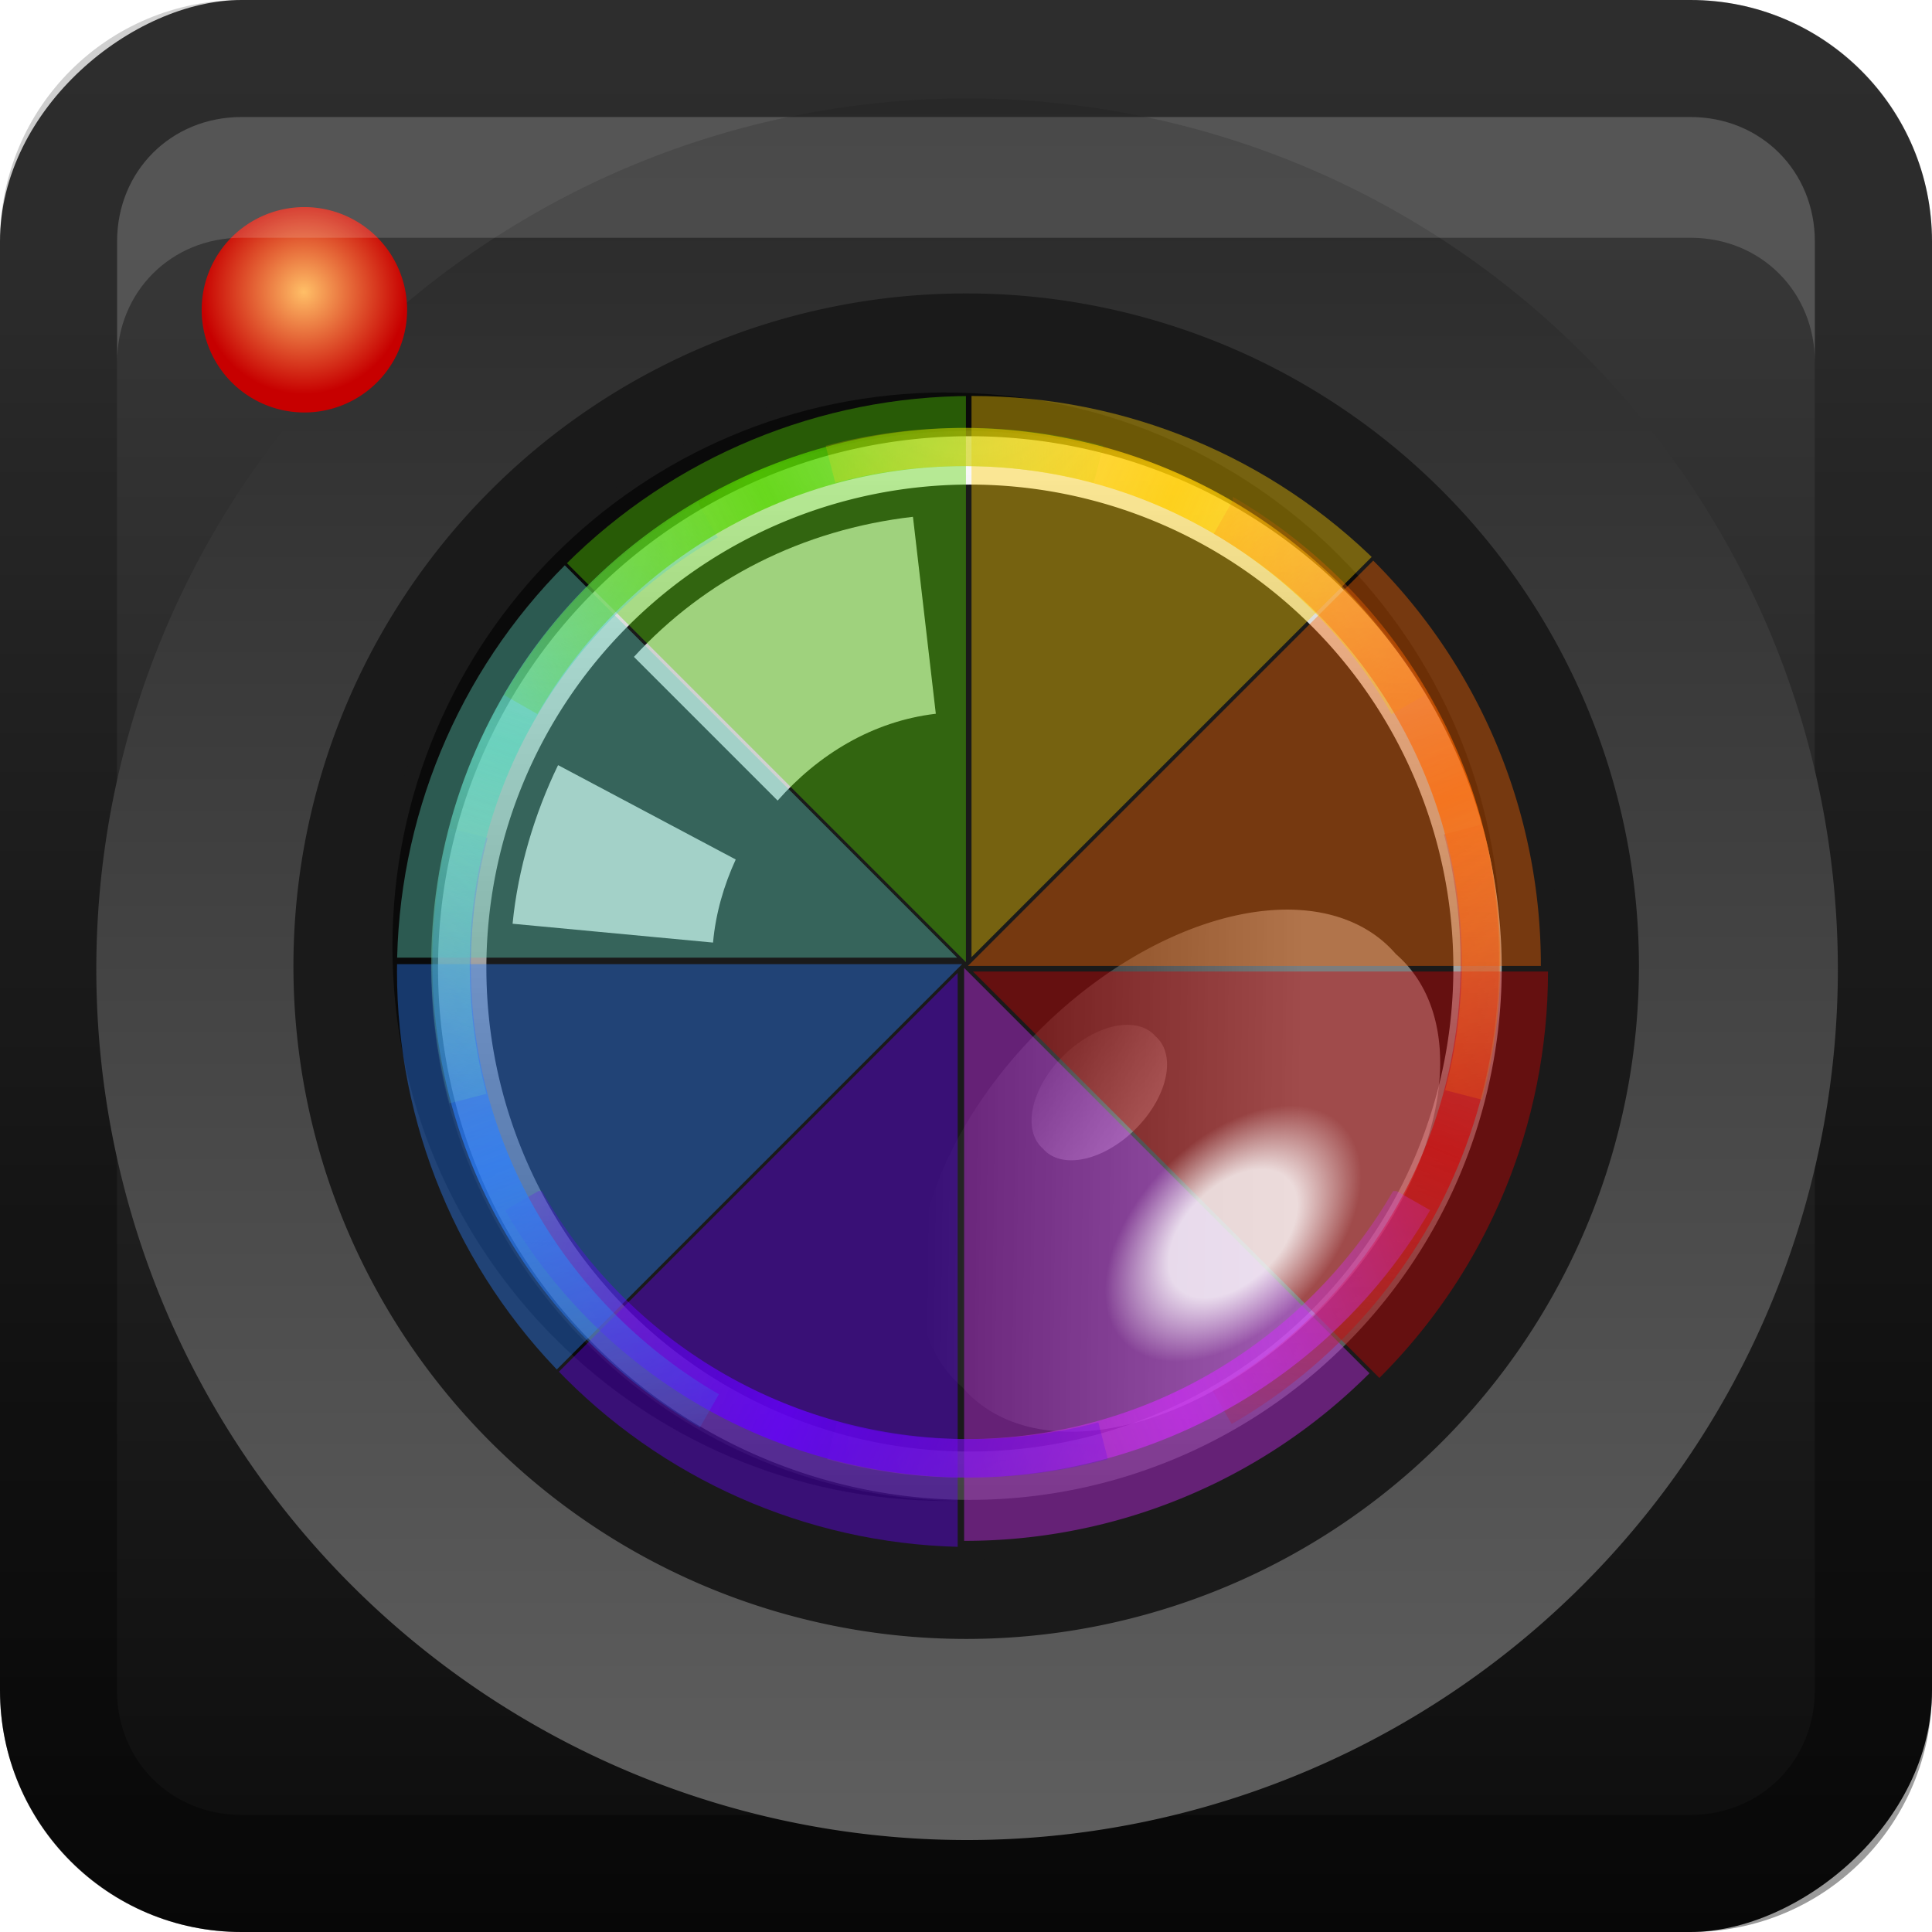 <?xml version="1.0" encoding="UTF-8"?>
<svg id="svg2" width="16" height="16" version="1.0" xmlns="http://www.w3.org/2000/svg" xmlns:cc="http://creativecommons.org/ns#" xmlns:dc="http://purl.org/dc/elements/1.1/" xmlns:rdf="http://www.w3.org/1999/02/22-rdf-syntax-ns#" xmlns:xlink="http://www.w3.org/1999/xlink">
 <defs id="defs4">
  <linearGradient id="linearGradient3204" x1="1" x2="15" y1="9" y2="9" gradientTransform="translate(-17,-2)" gradientUnits="userSpaceOnUse">
   <stop id="stop3643-5" stop-color="#0c0c0c" offset="0"/>
   <stop id="stop3645-1" stop-color="#373737" offset="1"/>
  </linearGradient>
  <linearGradient id="linearGradient3629" x2="29" y1="8" y2="8" gradientTransform="matrix(0,-1,1,0,0,16)" gradientUnits="userSpaceOnUse">
   <stop id="stop3330" offset="0"/>
   <stop id="stop3333" stop-opacity="0" offset="1"/>
  </linearGradient>
  <radialGradient id="radialGradient3803" cx="41" cy="52" r="9.71" gradientTransform="matrix(1 0 0 .618 0 19.9)" gradientUnits="userSpaceOnUse">
   <stop id="stop3799" stop-color="#fff" offset="0"/>
   <stop id="stop3805" stop-color="#fff" offset=".5"/>
   <stop id="stop3801" stop-color="#fff" stop-opacity="0" offset="1"/>
  </radialGradient>
  <filter id="filter3986" color-interpolation-filters="sRGB">
   <feGaussianBlur id="feGaussianBlur3988" stdDeviation="0.42"/>
  </filter>
  <linearGradient id="linearGradient3967" x1="53.5" x2="61.5" y1="59.6" y2="39.9" gradientTransform="matrix(1.03 0 0 1.03 -1 50.8)" gradientUnits="userSpaceOnUse">
   <stop id="stop3883" stop-color="#d40000" stop-opacity="0" offset="0"/>
   <stop id="stop3889" stop-color="#d40000" offset=".5"/>
   <stop id="stop3885" stop-color="#d40000" stop-opacity="0" offset="1"/>
  </linearGradient>
  <linearGradient id="linearGradient3969" x1="53.7" x2="62.6" y1="60.1" y2="38.8" gradientTransform="matrix(.726 .726 -.726 .726 46.7 30)" gradientUnits="userSpaceOnUse">
   <stop id="stop3893" stop-color="#d42aff" stop-opacity="0" offset="0"/>
   <stop id="stop3899" stop-color="#d42aff" offset=".5"/>
   <stop id="stop3895" stop-color="#d42aff" stop-opacity="0" offset="1"/>
  </linearGradient>
  <linearGradient id="linearGradient3971" x1="53.4" x2="62" y1="60.3" y2="39.4" gradientTransform="matrix(0 1.03 -1.03 0 95.2 49)" gradientUnits="userSpaceOnUse">
   <stop id="stop3903" stop-color="#60f" stop-opacity="0" offset="0"/>
   <stop id="stop3909" stop-color="#60f" offset=".5"/>
   <stop id="stop3905" stop-color="#60f" stop-opacity="0" offset="1"/>
  </linearGradient>
  <linearGradient id="linearGradient3973" x1="53.3" x2="61.9" y1="59.2" y2="40.2" gradientTransform="matrix(-.726 .726 -.726 -.726 116 96.7)" gradientUnits="userSpaceOnUse">
   <stop id="stop3913" stop-color="#2a7fff" stop-opacity="0" offset="0"/>
   <stop id="stop3919" stop-color="#2a7fff" offset=".5"/>
   <stop id="stop3915" stop-color="#2a7fff" stop-opacity="0" offset="1"/>
  </linearGradient>
  <linearGradient id="linearGradient3975" x1="53.9" x2="61" y1="61.3" y2="39.7" gradientTransform="matrix(-1.03 0 0 -1.03 97 145)" gradientUnits="userSpaceOnUse">
   <stop id="stop3923" stop-color="#5fd3bc" stop-opacity="0" offset="0"/>
   <stop id="stop3929" stop-color="#5fd3bc" offset=".5"/>
   <stop id="stop3925" stop-color="#5fd3bc" stop-opacity="0" offset="1"/>
  </linearGradient>
  <linearGradient id="linearGradient3977" x1="53.5" x2="60.3" y1="59.9" y2="39.7" gradientTransform="matrix(-.726 -.726 .726 -.726 49.3 166)" gradientUnits="userSpaceOnUse">
   <stop id="stop3853" stop-color="#55d400" stop-opacity="0" offset="0"/>
   <stop id="stop3859" stop-color="#55d400" offset=".5"/>
   <stop id="stop3855" stop-color="#55d400" stop-opacity="0" offset="1"/>
  </linearGradient>
  <linearGradient id="linearGradient3979" x1="61.6" x2="52.9" y1="39.7" y2="60.7" gradientTransform="matrix(0 -1.03 1.03 0 .778 147)" gradientUnits="userSpaceOnUse">
   <stop id="stop3863" stop-color="#fc0" stop-opacity="0" offset="0"/>
   <stop id="stop3869" stop-color="#fc0" offset=".5"/>
   <stop id="stop3865" stop-color="#fc0" stop-opacity="0" offset="1"/>
  </linearGradient>
  <linearGradient id="linearGradient3981" x1="53" x2="61.8" y1="61.2" y2="40.5" gradientTransform="matrix(.726 -.726 .726 .726 -20 99.3)" gradientUnits="userSpaceOnUse">
   <stop id="stop3873" stop-color="#f60" stop-opacity="0" offset="0"/>
   <stop id="stop3879" stop-color="#f60" offset=".5"/>
   <stop id="stop3875" stop-color="#f60" stop-opacity="0" offset="1"/>
  </linearGradient>
  <clipPath id="clipPath3798">
   <path id="path3800" transform="matrix(1.03 0 0 1.03 -1 .778)" d="m61.4 46a13.6 13.6 0 1 1-27.3 0 13.6 13.6 0 1 1 27.3 0z" fill="#f0f"/>
  </clipPath>
  <filter id="filter3833" x="-.24" y="-.24" width="1.48" height="1.48" color-interpolation-filters="sRGB">
   <feGaussianBlur id="feGaussianBlur3835" stdDeviation="2.8"/>
  </filter>
  <linearGradient id="linearGradient3771-1" x1="40.1" x2="40.1" y1="58.2" y2="41.7" gradientUnits="userSpaceOnUse" xlink:href="#linearGradient3761-7"/>
  <linearGradient id="linearGradient3761-7">
   <stop id="stop3763-7" stop-color="#fff" offset="0"/>
   <stop id="stop3765-39" stop-color="#fff" stop-opacity="0" offset="1"/>
  </linearGradient>
  <linearGradient id="linearGradient3767-31" x1="40.1" x2="31.8" y1="58.2" y2="49.7" gradientUnits="userSpaceOnUse" xlink:href="#linearGradient3761-7"/>
  <linearGradient id="linearGradient3733-05" x1="33.2" x2="68" y1="46" y2="46" gradientUnits="userSpaceOnUse">
   <stop id="stop3729-3" stop-color="#fff" offset="0"/>
   <stop id="stop3731-0" stop-color="#fff" stop-opacity="0" offset="1"/>
  </linearGradient>
  <filter id="filter3774-7" color-interpolation-filters="sRGB">
   <feGaussianBlur id="feGaussianBlur3776-11" stdDeviation="0.273"/>
  </filter>
  <radialGradient id="radialGradient2937-2" cx="18.1" cy="85.1" r="2.09" gradientTransform="matrix(1 0 0 1 0 -.364)" gradientUnits="userSpaceOnUse">
   <stop id="stop3735-63" stop-color="#ffbf67" offset="0"/>
   <stop id="stop3737-3" stop-color="#c70000" offset="1"/>
  </radialGradient>
  <linearGradient id="linearGradient3707-96" x1="16.2" x2="76.8" y1="44.5" y2="44.5" gradientUnits="userSpaceOnUse">
   <stop id="stop3709-8" stop-color="#282828" offset="0"/>
   <stop id="stop3654-1" stop-color="#5f5f5f" offset="1"/>
  </linearGradient>
 </defs>
 <g id="layer1">
  <rect id="rect3196" transform="rotate(-90)" x="-16" width="16" height="16" rx="2" ry="2" fill="url(#linearGradient3204)"/>
  <path id="rect2835" d="m0 14c0 1.11 0.892 2 2 2h12c1.11 0 2-0.892 2-2v-12c0-1.11-0.892-2-2-2h-12c-1.11 0-2 0.892-2 2v12zm0.969 0v-12c0-0.583 0.448-1.03 1.03-1.03h12c0.583 0 1.03 0.448 1.03 1.03v12c0 0.583-0.448 1.03-1.03 1.03h-12c-0.583 0-1.03-0.448-1.03-1.03z" fill="url(#linearGradient3629)" opacity=".4"/>
  <path id="path3697" transform="matrix(0 .238 -.238 0 18.6 -3.04)" d="m76.8 44.5a30.3 30.3 0 1 1-60.6 0 30.3 30.3 0 1 1 60.6 0z" fill="url(#linearGradient3707-96)"/>
  <path id="path3742" transform="matrix(0 .173 -.173 0 15.7 -.043)" d="m76.8 44.5a30.3 30.3 0 1 1-60.6 0 30.3 30.3 0 1 1 60.6 0z" fill="#1a1a1a" stroke="#1a1a1a" stroke-width="3.81"/>
  <path id="path3364" transform="matrix(.407 0 0 .405 -4.85 -31.9)" d="m20.2 85.1a2.09 2.1 0 1 1-4.18 0 2.09 2.1 0 1 1 4.18 0z" fill="url(#radialGradient2937-2)"/>
  <path id="path3760" d="m7.84 3.25c-2.54 0-4.59 2.06-4.59 4.59s2.06 4.59 4.59 4.59c0.027 0 0.052 4.75e-4 0.079 0-2.41-0.042-4.35-2.01-4.35-4.43 0-2.45 1.98-4.43 4.43-4.43 2.42 0 4.39 1.94 4.43 4.35 4.76e-4 -0.027 0-0.052 0-0.079 0-2.54-2.06-4.59-4.59-4.59z" opacity=".6"/>
  <path id="path3705" transform="matrix(0 .308 -.308 0 22.2 -6.69)" d="m61.4 46a13.6 13.6 0 1 1-27.3 0 13.6 13.6 0 1 1 27.3 0z" fill="none" filter="url(#filter3774-7)" stroke="url(#linearGradient3733-05)" stroke-width="1.3"/>
  <path id="path3735" d="m7.56 4.28c-0.917 0.106-1.72 0.516-2.31 1.16l1.19 1.19c0.335-0.379 0.783-0.657 1.31-0.719l-0.188-1.62zm-2.94 2.06c-0.191 0.394-0.331 0.856-0.375 1.31l1.66 0.156c0.022-0.243 0.09-0.475 0.188-0.688l-1.47-0.781z" fill="#fff" opacity=".8"/>
  <path id="path3759" transform="matrix(.185 -.185 .185 .185 -7.44 7.66)" d="m50.7 52a9.71 6 0 1 1-19.4 0 9.71 6 0 1 1 19.4 0z" fill="url(#linearGradient3767-31)" opacity=".431"/>
  <path id="path3769" transform="matrix(.048 -.048 .048 .048 4.64 8.52)" d="m50.7 52a9.71 6 0 1 1-19.4 0 9.71 6 0 1 1 19.4 0z" fill="url(#linearGradient3771-1)" opacity=".3"/>
  <g id="g3786" transform="matrix(.339 0 0 .339 -8.28 -8.28)" clip-path="url(#clipPath3798)" filter="url(#filter3833)" opacity=".4">
   <path id="path3756" transform="matrix(1.03 0 0 1.03 -1 .778)" d="m61.4 46a13.6 13.6 0 0 1-4 9.64l-9.64-9.64z" fill="#d40000"/>
   <path id="path3772" transform="matrix(.726 .726 -.726 .726 46.7 -20)" d="m61.4 46a13.6 13.6 0 0 1-4 9.64l-9.64-9.64z" fill="#d42aff"/>
   <path id="path3774" transform="matrix(0 1.03 -1.03 0 95.2 -1)" d="m61.4 46a13.6 13.6 0 0 1-4 9.64l-9.64-9.64z" fill="#60f"/>
   <path id="path3776" transform="matrix(-.726 .726 -.726 -.726 116 46.7)" d="m61.4 46a13.6 13.6 0 0 1-4 9.64l-9.64-9.64z" fill="#2a7fff"/>
   <path id="path3778" transform="matrix(-1.03 0 0 -1.03 97 95.2)" d="m61.4 46a13.6 13.6 0 0 1-4 9.64l-9.64-9.64z" fill="#5fd3bc"/>
   <path id="path3780" transform="matrix(-.726 -.726 .726 -.726 49.3 116)" d="m61.4 46a13.6 13.6 0 0 1-4 9.64l-9.64-9.64z" fill="#55d400"/>
   <path id="path3782" transform="matrix(0 -1.03 1.03 0 .778 97)" d="m61.4 46a13.6 13.6 0 0 1-4 9.64l-9.64-9.64z" fill="#fc0"/>
   <path id="path3784" transform="matrix(.726 -.726 .726 .726 -20 49.3)" d="m61.4 46a13.6 13.6 0 0 1-4 9.64l-9.64-9.64z" fill="#f60"/>
  </g>
  <g id="g3957" transform="matrix(.316 0 0 .316 -7.17 -23)" filter="url(#filter3986)" opacity=".8">
   <path id="path3726" d="m61.5 94.4-0.969 0.25c0.287 1.07 0.438 2.21 0.438 3.38 0 4.81-2.62 9-6.5 11.2l0.5 0.875c5.49-3.17 8.17-9.63 6.53-15.8z" fill="url(#linearGradient3967)" opacity=".8"/>
   <path id="path3728" d="m59.2 104c-2.25 3.88-6.44 6.5-11.2 6.5-1.16 0-2.3-0.15-3.38-0.438l-0.25 0.969c6.12 1.64 12.6-1.04 15.8-6.53l-0.875-0.5z" fill="url(#linearGradient3969)" opacity=".8"/>
   <path id="path3730" d="m36.8 104-0.875 0.5c3.17 5.49 9.63 8.17 15.8 6.53l-0.25-0.969c-1.07 0.287-2.21 0.438-3.38 0.438-4.81 0-9-2.62-11.2-6.5z" fill="url(#linearGradient3971)"/>
   <path id="path3732" d="m34.5 94.4c-1.64 6.12 1.04 12.6 6.53 15.8l0.5-0.875c-3.88-2.25-6.5-6.44-6.5-11.2 0-1.16 0.15-2.3 0.438-3.38l-0.969-0.25z" fill="url(#linearGradient3973)" opacity=".9"/>
   <path id="path3734" d="m41 85.9c-5.49 3.17-8.17 9.63-6.53 15.8l0.969-0.25c-0.287-1.07-0.438-2.21-0.438-3.38 0-4.81 2.62-9 6.5-11.2l-0.5-0.875z" fill="url(#linearGradient3975)"/>
   <path id="path3736" d="m48.2 84c-4.97-0.061-9.71 2.54-12.3 7l0.875 0.5c2.25-3.88 6.44-6.5 11.2-6.5 1.16 0 2.3 0.15 3.38 0.438l0.25-0.969c-1.15-0.308-2.32-0.455-3.47-0.469z" fill="url(#linearGradient3977)"/>
   <path id="path3738" d="m47.8 84c-1.15 0.014-2.32 0.161-3.47 0.469l0.25 0.969c1.07-0.287 2.21-0.438 3.38-0.438 4.81 0 9 2.62 11.2 6.5l0.875-0.5c-2.57-4.46-7.31-7.06-12.3-7z" fill="url(#linearGradient3979)"/>
   <path id="path3740" d="m55 85.9-0.5 0.875c3.88 2.25 6.5 6.44 6.5 11.2 0 1.16-0.15 2.3-0.438 3.38l0.969 0.25c1.64-6.12-1.04-12.6-6.53-15.8z" fill="url(#linearGradient3981)" opacity=".9"/>
  </g>
  <path id="path3793" transform="matrix(.093 -.093 .093 .093 1.56 9.19)" d="m50.7 52a9.71 6 0 1 1-19.4 0 9.71 6 0 1 1 19.4 0z" fill="url(#radialGradient3803)" opacity=".8"/>
  <path id="path2843" d="m2 0.969c-0.583 0-1.03 0.448-1.03 1.03v1c0-0.583 0.448-1.03 1.03-1.03h12c0.583 0 1.03 0.448 1.03 1.03v-1c0-0.583-0.448-1.03-1.03-1.03h-12z" fill="#fff" opacity=".15"/>
 </g>
</svg>
